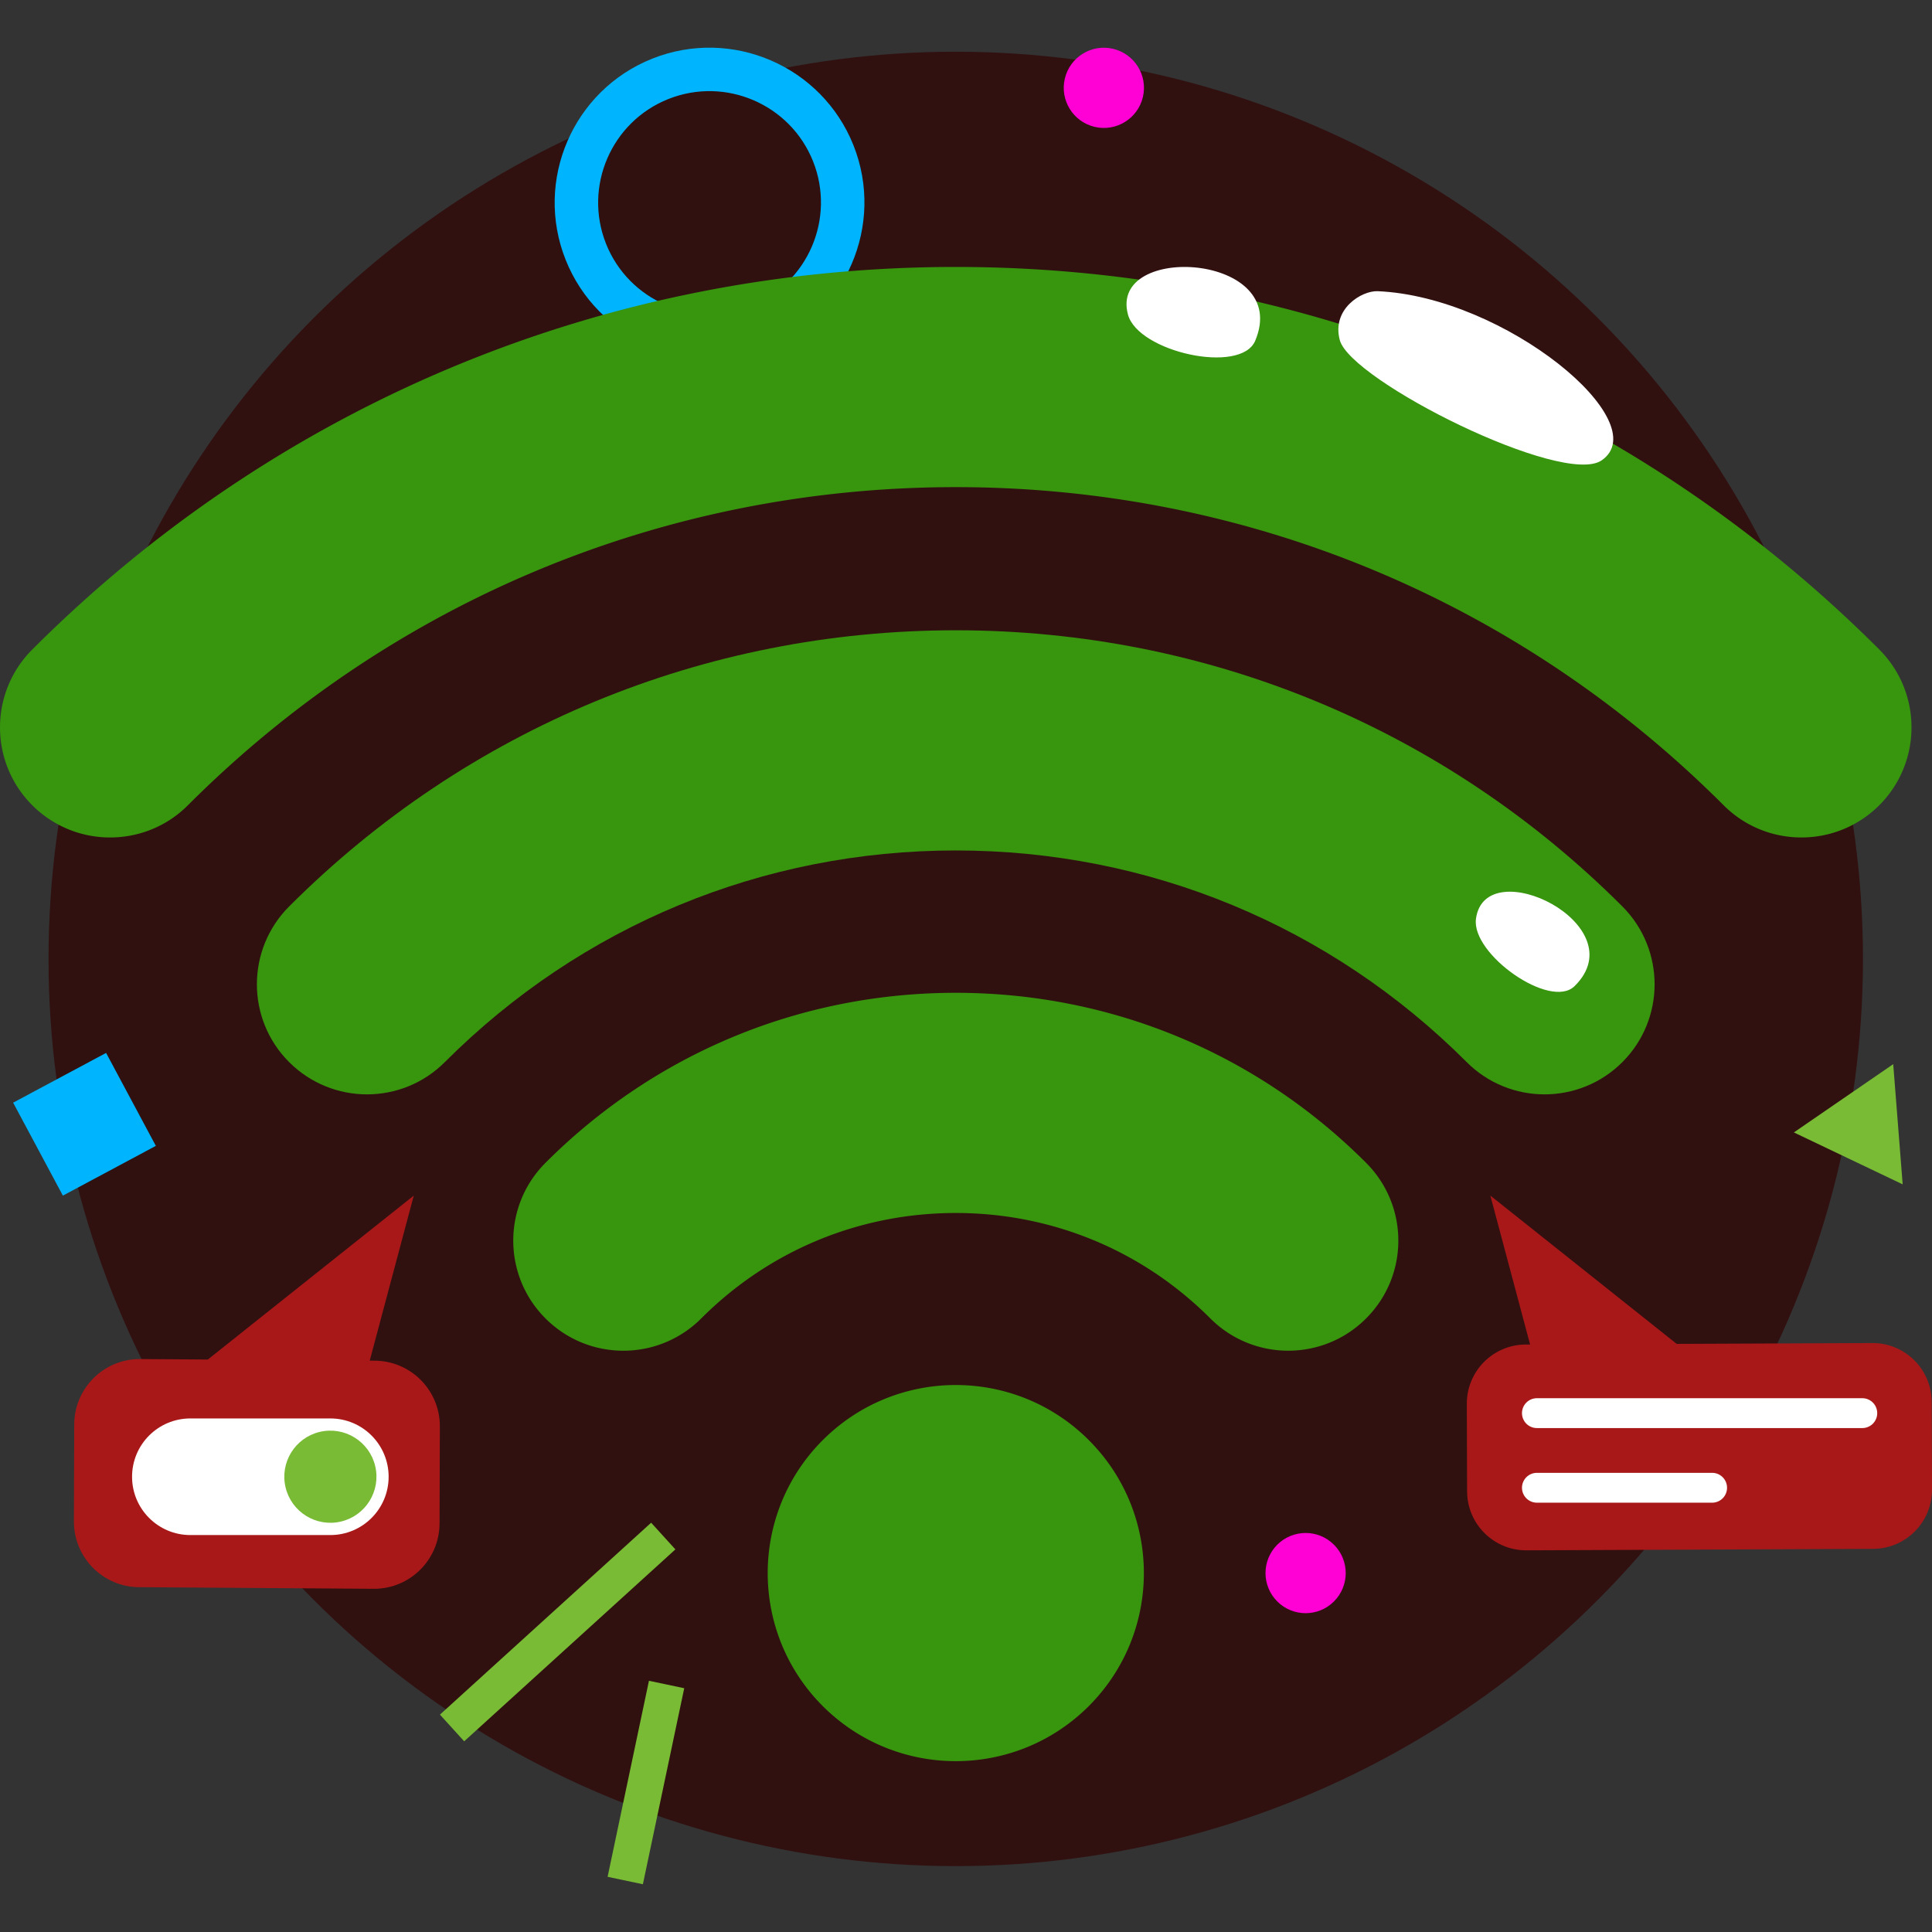 <svg xmlns="http://www.w3.org/2000/svg" version="1.1" xmlns:xlink="http://www.w3.org/1999/xlink" xmlns:svgjs="http://svgjs.com/svgjs" width="512" height="512" x="0" y="0" viewBox="0 0 512 512" style="enable-background:new 0 0 512 512" xml:space="preserve" class=""><rect x="0" y="0" width="512" height="512" fill="#333333" stroke="none"/><g><circle cx="253.284" cy="254.125" r="240.419" style="" fill="#31101000" data-original="#514bdb" class=""></circle><circle cx="292.51" cy="23.261" r="10.628" style="fill-rule:evenodd;clip-rule:evenodd;" transform="rotate(-76.714 292.532 23.254)" fill="#ff00d5" data-original="#fe5d0d" class=""></circle><circle cx="346.007" cy="416.883" r="10.628" style="fill-rule:evenodd;clip-rule:evenodd;" transform="rotate(-45.001 346.003 416.89)" fill="#ff00d5" data-original="#fe5d0d" class=""></circle><path d="M226.186 38.521c8.354 21.031-1.958 44.945-22.987 53.301-21.031 8.359-44.945-1.952-53.303-22.987-8.361-21.028 1.954-44.943 22.983-53.299 21.032-8.359 44.943 1.95 53.307 22.985zM160.6 64.585c6.011 15.129 23.213 22.547 38.342 16.532 15.133-6.01 22.545-23.213 16.535-38.342-6.015-15.133-23.216-22.55-38.344-16.537-15.13 6.015-22.546 23.216-16.533 38.347z" style="" fill="#00b4fe" data-original="#fec900" class=""></path><path d="M8.428 283.968h27.944v27.94H8.428z" style="fill-rule:evenodd;clip-rule:evenodd;" transform="rotate(-28.152 22.404 297.96)" fill="#00b4fe" data-original="#fec900" class=""></path><path d="M109.957 427.747h75.627v9.555h-75.627z" style="" transform="rotate(-42.26 147.745 432.493)" fill="#79bb35" data-original="#79bb35" class=""></path><path d="M144.619 467.629h53.093v9.556h-53.093z" style="" transform="rotate(-78.089 171.157 472.391)" fill="#79bb35" data-original="#79bb35" class=""></path><path d="m488.556 291.058 13.164-9.044 1.255 15.926 1.252 15.924-14.417-6.878-14.416-6.88z" style="fill-rule:evenodd;clip-rule:evenodd;" fill="#79bb35" data-original="#79bb35" class=""></path><path d="M511.924 371.544c-.027-8.654-7.065-15.647-15.715-15.619l-51.876.219-49.373-39.297 10.533 39.461-1.156.005c-8.651.028-15.642 7.067-15.613 15.72l.074 23.204c.029 8.653 7.063 15.643 15.715 15.617l91.872-.39c8.651-.028 15.641-7.064 15.614-15.718l-.075-23.202z" style="" fill="#a91818" data-original="#8e8eff" class=""></path><path d="M493.526 370.542H407.3a3.951 3.951 0 0 0-3.954 3.955 3.95 3.95 0 0 0 3.954 3.955h86.226a3.95 3.95 0 0 0 3.955-3.955 3.952 3.952 0 0 0-3.955-3.955zM453.735 390.319H407.3a3.95 3.95 0 0 0-3.954 3.954 3.951 3.951 0 0 0 3.954 3.954h46.434a3.95 3.95 0 0 0 3.948-3.954 3.95 3.95 0 0 0-3.947-3.954z" style="" fill="#ffffff" data-original="#ffffff"></path><path d="m99.261 360.594-1.281-.009 11.674-43.737-54.577 43.44-17.982-.125c-9.587-.032-17.388 7.72-17.419 17.312l-.084 25.718c-.03 9.593 7.718 17.391 17.307 17.422l62.166.432c9.591.029 17.387-7.719 17.419-17.31l.082-25.72c.034-9.59-7.715-17.392-17.305-17.423z" style="" fill="#a91818" data-original="#8e8eff" class=""></path><path d="M87.537 375.901H50.45c-8.535 0-15.453 6.918-15.453 15.453s6.919 15.453 15.453 15.453h37.088c8.534 0 15.453-6.918 15.453-15.453s-6.919-15.453-15.454-15.453z" style="" fill="#ffffff" data-original="#ffffff"></path><circle cx="87.537" cy="391.354" r="12.208" style="" transform="rotate(-13.286 87.507 391.274)" fill="#79bb35" data-original="#79bb35" class=""></circle><path d="M218.044 381.639c-19.459 19.462-19.459 51.029 0 70.496 19.471 19.452 51.031 19.452 70.498 0 19.462-19.467 19.462-51.034 0-70.496-19.467-19.462-51.027-19.462-70.498 0zM253.294 263.103c-41.066 0-79.699 15.995-108.723 45.048-11.402 11.395-11.402 29.868 0 41.257 11.393 11.398 29.855 11.398 41.258 0 18.004-18.028 41.97-27.952 67.466-27.952 25.498 0 49.462 9.925 67.466 27.952a29.13 29.13 0 0 0 20.635 8.543c7.485 0 14.927-2.845 20.626-8.543 11.402-11.388 11.402-29.859 0-41.257-29.029-29.053-67.663-45.048-108.728-45.048z" style="" fill="#37950e" data-original="#1c1c1b" class=""></path><path d="M253.294 167.031c-66.741 0-129.484 25.99-176.671 73.183-11.391 11.395-11.391 29.869 0 41.258 11.403 11.395 29.876 11.395 41.258 0 36.16-36.175 84.261-56.093 135.413-56.093 51.129 0 99.232 19.918 135.397 56.093 5.689 5.699 13.179 8.546 20.621 8.546 7.484 0 14.936-2.847 20.635-8.546 11.388-11.388 11.388-29.862 0-41.258-47.188-47.192-109.909-73.183-176.653-73.183z" style="" fill="#37950e" data-original="#1c1c1b" class=""></path><path d="M498.043 172.138c-65.367-65.389-152.28-101.392-244.749-101.392-92.47 0-179.383 36.003-244.749 101.392-11.393 11.397-11.393 29.87 0 41.257a29.106 29.106 0 0 0 20.635 8.545c7.463 0 14.948-2.846 20.623-8.545 54.346-54.365 126.623-84.3 203.492-84.3 76.869 0 149.126 29.935 203.475 84.3 11.388 11.397 29.848 11.386 41.255.011 11.387-11.398 11.387-29.872.018-41.268z" style="" fill="#37950e" data-original="#1c1c1b" class=""></path><path d="M332.641 90.309c9.775-23.169-38.844-26.099-33.725-6.97 2.66 9.961 29.922 15.984 33.725 6.97zM365.106 77.17c-4.236-.184-12.276 4.712-10.042 12.983 2.941 10.778 59.155 38.884 69.385 31.851 14.579-10.043-25.479-43.363-59.343-44.834zM417.267 261.344c16.495-16.179-23.685-35.888-26.122-17.857-1.273 9.387 19.705 24.151 26.122 17.857z" style="fill-rule:evenodd;clip-rule:evenodd;" fill="#ffffff" data-original="#ffffff"></path></g></svg>